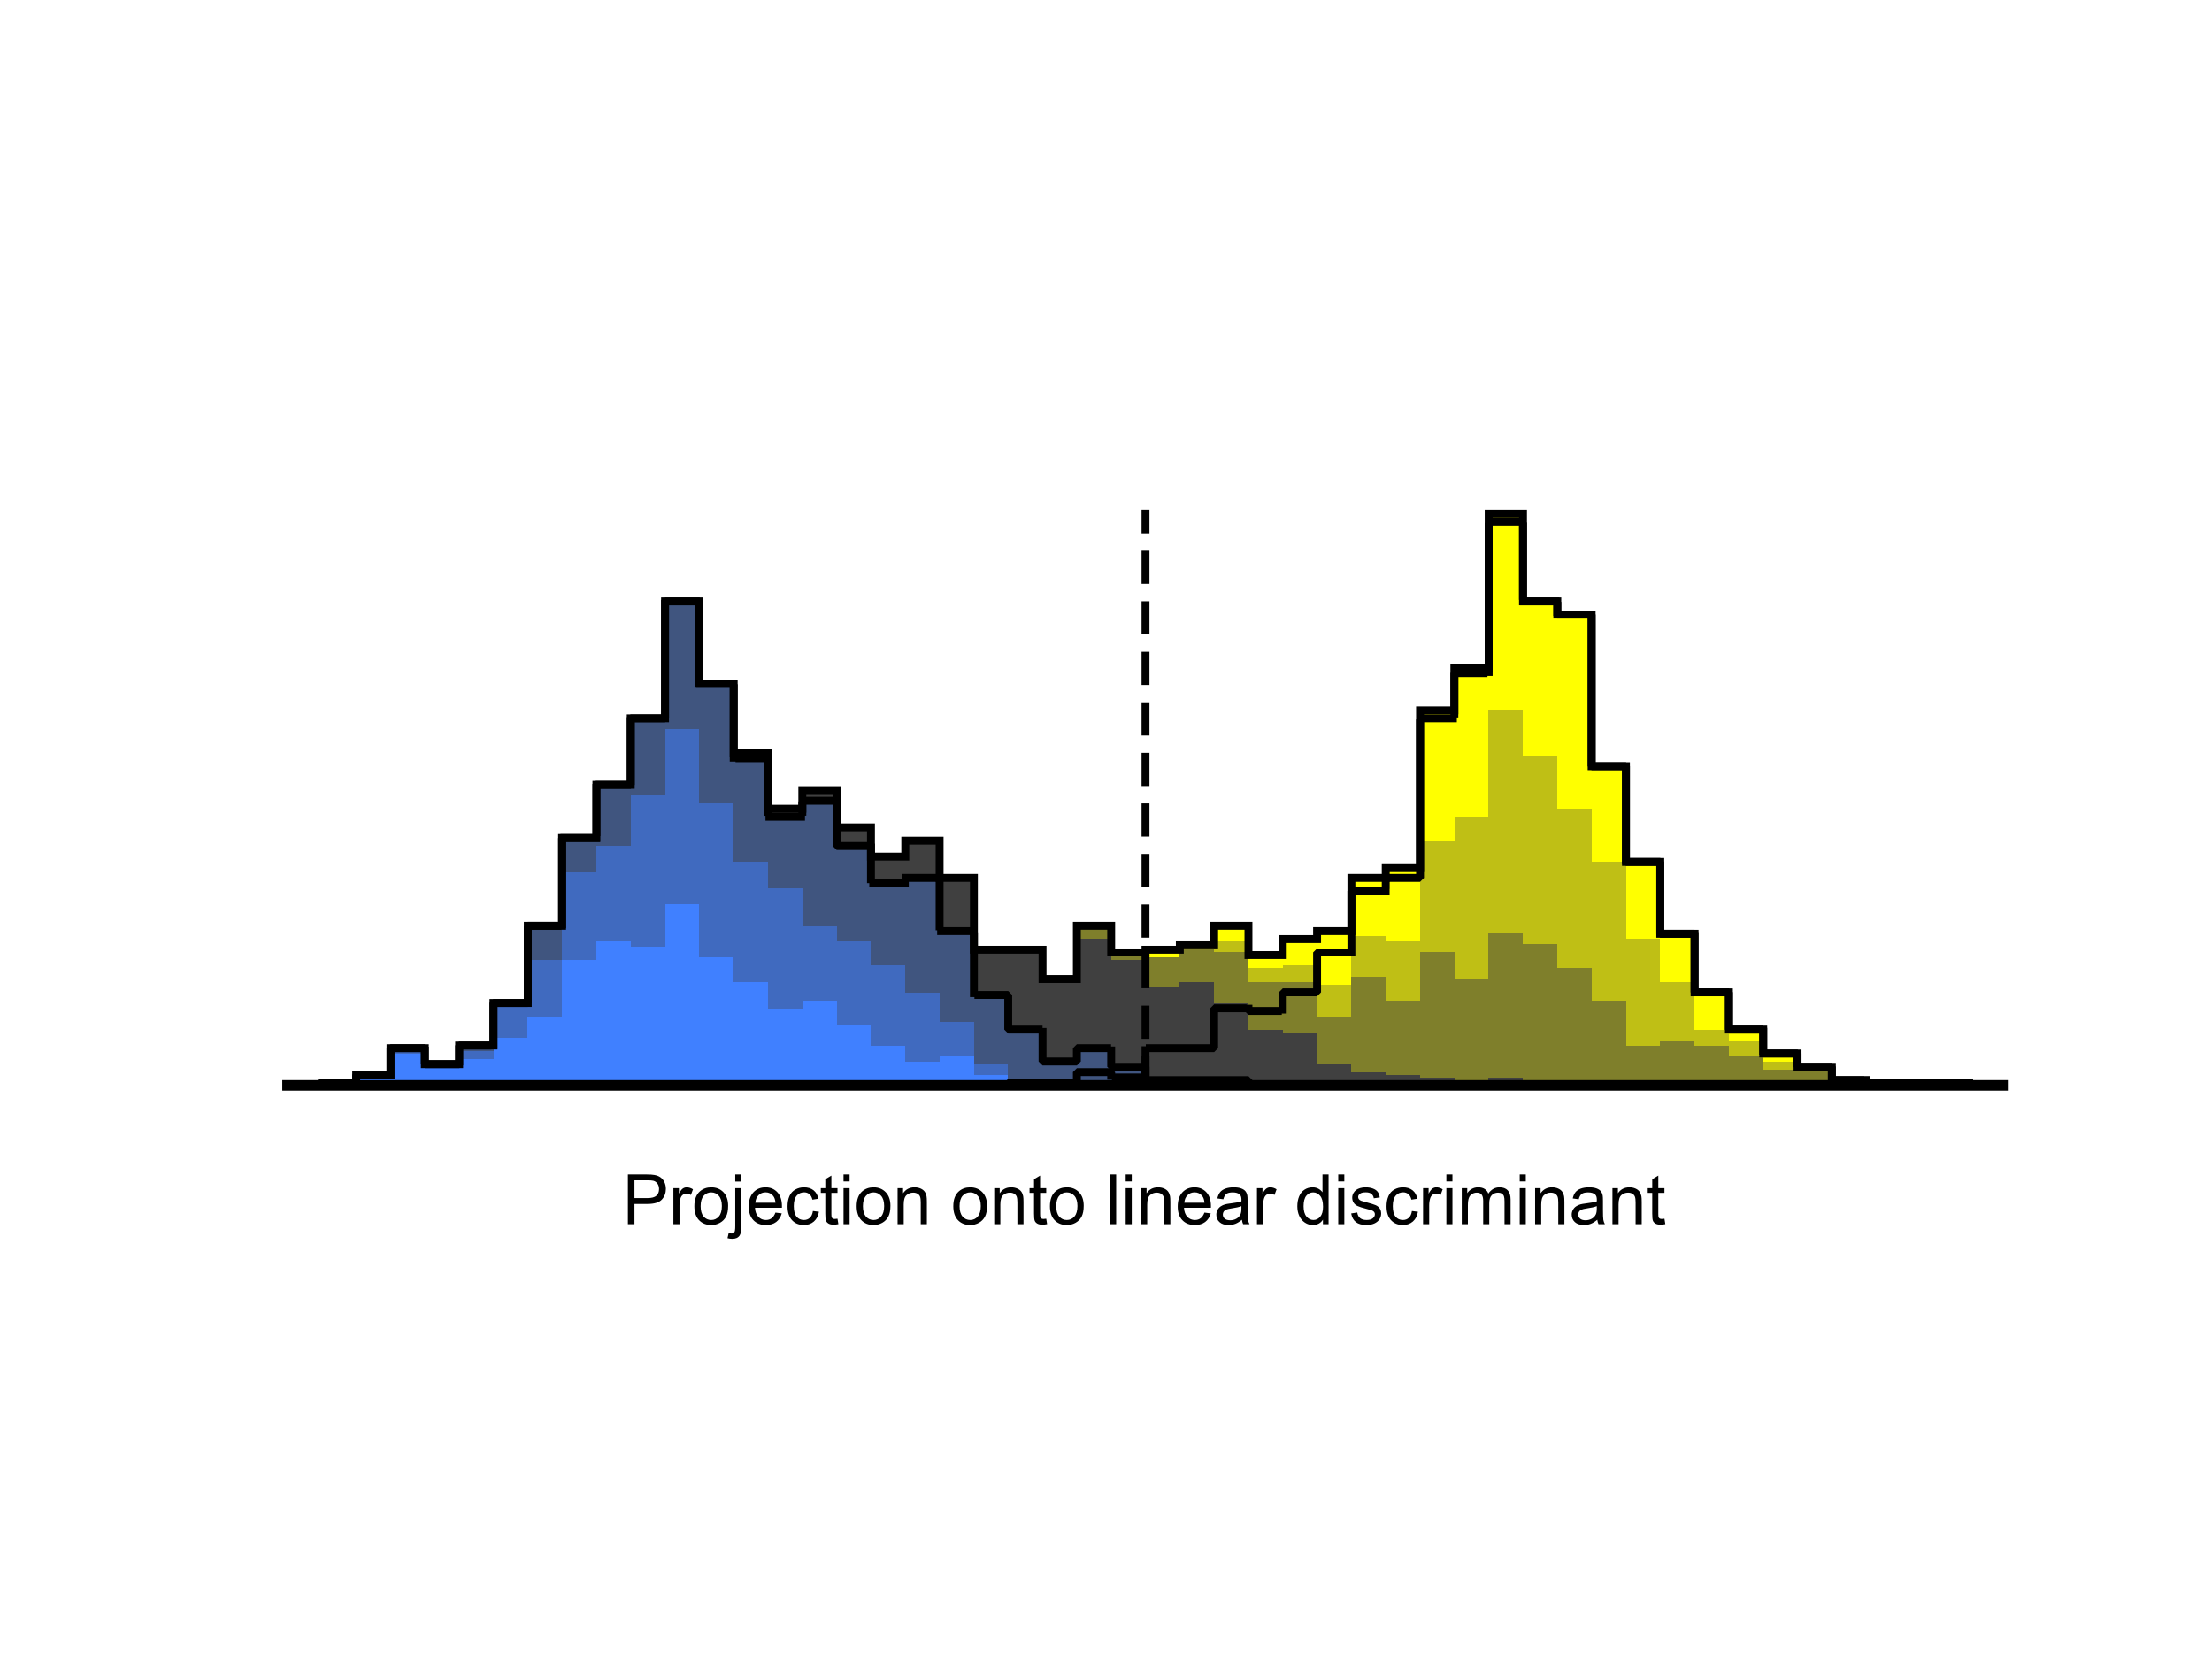 <?xml version="1.0"?>
<!DOCTYPE svg PUBLIC '-//W3C//DTD SVG 1.0//EN'
          'http://www.w3.org/TR/2001/REC-SVG-20010904/DTD/svg10.dtd'>
<svg xmlns:xlink="http://www.w3.org/1999/xlink" style="fill-opacity:1; color-rendering:auto; color-interpolation:auto; text-rendering:auto; stroke:black; stroke-linecap:square; stroke-miterlimit:10; shape-rendering:auto; stroke-opacity:1; fill:black; stroke-dasharray:none; font-weight:normal; stroke-width:1; font-family:'Dialog'; font-style:normal; stroke-linejoin:miter; font-size:12px; stroke-dashoffset:0; image-rendering:auto;" width="700" height="525" xmlns="http://www.w3.org/2000/svg"
><rect width="100%" height="100%" fill="#333333" stroke="none"/><!--Generated by the Batik Graphics2D SVG Generator--><defs id="genericDefs"
  /><g
  ><defs id="defs1"
    ><clipPath clipPathUnits="userSpaceOnUse" id="clipPath1"
      ><path d="M0 0 L700 0 L700 525 L0 525 L0 0 Z"
      /></clipPath
    ></defs
    ><g style="fill:white; stroke:white;"
    ><rect x="0" y="0" width="700" style="clip-path:url(#clipPath1); stroke:none;" height="525"
    /></g
    ><g style="fill:white; text-rendering:optimizeSpeed; color-rendering:optimizeSpeed; image-rendering:optimizeSpeed; shape-rendering:crispEdges; stroke:white; color-interpolation:sRGB;"
    ><rect x="0" width="700" height="525" y="0" style="stroke:none;"
      /><path d="M112.72 343.5 L112.72 342.658 L101.86 342.658 L101.86 343.5 ZM123.58 343.5 L123.58 340.133 L112.72 340.133 L112.72 343.5 ZM134.44 343.5 L134.44 331.714 L123.58 331.714 L123.58 343.5 ZM145.3 343.5 L145.3 336.765 L134.44 336.765 L134.44 343.5 ZM156.16 343.5 L156.16 330.872 L145.3 330.872 L145.3 343.5 ZM167.02 343.5 L167.02 317.402 L156.16 317.402 L156.16 343.5 ZM177.88 343.5 L177.88 292.988 L167.02 292.988 L167.02 343.5 ZM188.74 343.5 L188.74 265.207 L177.88 265.207 L177.88 343.5 ZM199.6 343.5 L199.6 248.37 L188.74 248.37 L188.74 343.5 ZM210.46 343.5 L210.46 227.323 L199.6 227.323 L199.6 343.5 ZM221.32 343.5 L221.32 190.281 L210.46 190.281 L210.46 343.5 ZM232.18 343.5 L232.18 216.379 L221.32 216.379 L221.32 343.5 ZM243.04 343.5 L243.04 238.267 L232.18 238.267 L232.18 343.5 ZM253.9 343.5 L253.9 255.946 L243.04 255.946 L243.04 343.5 ZM264.76 343.5 L264.76 250.054 L253.9 250.054 L253.9 343.5 ZM275.62 343.5 L275.62 261.839 L264.76 261.839 L264.76 343.5 ZM286.48 343.5 L286.48 271.1 L275.62 271.1 L275.62 343.5 ZM297.34 343.5 L297.34 266.049 L286.48 266.049 L286.48 343.5 ZM308.2 343.5 L308.2 277.835 L297.34 277.835 L297.34 343.5 ZM319.06 300.565 L308.2 300.565 L308.2 343.5 L319.06 343.5 L329.92 343.5 L329.92 300.565 ZM340.78 343.5 L340.78 309.826 L329.92 309.826 L329.92 343.5 ZM351.64 343.5 L351.64 292.988 L340.78 292.988 L340.78 343.5 ZM362.5 343.5 L362.5 301.407 L351.64 301.407 L351.64 343.5 ZM373.36 343.5 L373.36 300.565 L362.5 300.565 L362.5 343.5 ZM384.22 343.5 L384.22 298.881 L373.36 298.881 L373.36 343.5 ZM395.08 343.5 L395.08 292.988 L384.22 292.988 L384.22 343.5 ZM405.94 343.5 L405.94 302.249 L395.08 302.249 L395.08 343.5 ZM416.8 343.5 L416.8 297.198 L405.94 297.198 L405.94 343.5 ZM427.66 343.5 L427.66 294.672 L416.8 294.672 L416.8 343.5 ZM438.52 343.5 L438.52 277.835 L427.66 277.835 L427.66 343.5 ZM449.38 343.5 L449.38 274.467 L438.52 274.467 L438.52 343.5 ZM460.24 343.5 L460.24 224.798 L449.38 224.798 L449.38 343.5 ZM471.1 343.5 L471.1 211.328 L460.24 211.328 L460.24 343.5 ZM481.96 343.5 L481.96 162.5 L471.1 162.5 L471.1 343.5 ZM492.82 343.5 L492.82 190.281 L481.96 190.281 L481.96 343.5 ZM503.68 343.5 L503.68 194.491 L492.82 194.491 L492.82 343.5 ZM514.54 343.5 L514.54 242.477 L503.68 242.477 L503.68 343.5 ZM525.4 343.5 L525.4 272.784 L514.54 272.784 L514.54 343.5 ZM536.26 343.5 L536.26 295.514 L525.4 295.514 L525.4 343.5 ZM547.12 343.5 L547.12 314.035 L536.26 314.035 L536.26 343.5 ZM557.98 343.5 L557.98 325.821 L547.12 325.821 L547.12 343.5 ZM568.84 343.5 L568.84 333.398 L557.98 333.398 L557.98 343.5 ZM579.7 343.5 L579.7 337.607 L568.84 337.607 L568.84 343.5 ZM590.56 343.5 L590.56 341.816 L579.7 341.816 L579.7 343.5 ZM601.42 342.658 L590.56 342.658 L590.56 343.5 L601.42 343.5 L612.28 343.5 L623.14 343.5 L623.14 342.658 L612.28 342.658 Z" style="fill:yellow; stroke:none;"
      /><path d="M112.72 343.5 L112.72 342.658 L101.86 342.658 L101.86 343.5 ZM123.58 343.5 L123.58 340.133 L112.72 340.133 L112.72 343.5 ZM134.44 343.5 L134.44 331.714 L123.58 331.714 L123.58 343.5 ZM145.3 343.5 L145.3 336.765 L134.44 336.765 L134.44 343.5 ZM156.16 343.5 L156.16 330.872 L145.3 330.872 L145.3 343.5 ZM167.02 343.5 L167.02 317.402 L156.16 317.402 L156.16 343.5 ZM177.88 343.5 L177.88 292.988 L167.02 292.988 L167.02 343.5 ZM188.74 343.5 L188.74 265.207 L177.88 265.207 L177.88 343.5 ZM199.6 343.5 L199.6 248.37 L188.74 248.37 L188.74 343.5 ZM210.46 343.5 L210.46 227.323 L199.6 227.323 L199.6 343.5 ZM221.32 343.5 L221.32 190.281 L210.46 190.281 L210.46 343.5 ZM232.18 343.5 L232.18 216.379 L221.32 216.379 L221.32 343.5 ZM243.04 343.5 L243.04 238.267 L232.18 238.267 L232.18 343.5 ZM253.9 343.5 L253.9 255.946 L243.04 255.946 L243.04 343.5 ZM264.76 343.5 L264.76 250.054 L253.9 250.054 L253.9 343.5 ZM275.62 343.5 L275.62 261.839 L264.76 261.839 L264.76 343.5 ZM286.48 343.5 L286.48 271.1 L275.62 271.1 L275.62 343.5 ZM297.34 343.5 L297.34 266.049 L286.48 266.049 L286.48 343.5 ZM308.2 343.5 L308.2 277.835 L297.34 277.835 L297.34 343.5 ZM319.06 300.565 L308.2 300.565 L308.2 343.5 L319.06 343.5 L329.92 343.5 L329.92 300.565 ZM340.78 343.5 L340.78 310.667 L329.92 310.667 L329.92 343.5 ZM351.64 343.5 L351.64 292.988 L340.78 292.988 L340.78 343.5 ZM362.5 343.5 L362.5 301.407 L351.64 301.407 L351.64 343.5 ZM373.36 343.5 L373.36 303.091 L362.5 303.091 L362.5 343.5 ZM384.22 343.5 L384.22 300.565 L373.36 300.565 L373.36 343.5 ZM395.08 343.5 L395.08 298.039 L384.22 298.039 L384.22 343.5 ZM405.94 343.5 L405.94 306.458 L395.08 306.458 L395.08 343.5 ZM416.8 343.5 L416.8 305.616 L405.94 305.616 L405.94 343.5 ZM427.66 343.5 L427.66 311.509 L416.8 311.509 L416.8 343.5 ZM438.52 343.5 L438.52 296.356 L427.66 296.356 L427.66 343.5 ZM449.38 343.5 L449.38 298.039 L438.52 298.039 L438.52 343.5 ZM460.24 343.5 L460.24 266.049 L449.38 266.049 L449.38 343.5 ZM471.1 343.5 L471.1 258.472 L460.24 258.472 L460.24 343.5 ZM481.96 343.5 L481.96 224.798 L471.1 224.798 L471.1 343.5 ZM492.82 343.5 L492.82 239.109 L481.96 239.109 L481.96 343.5 ZM503.68 343.5 L503.68 255.946 L492.82 255.946 L492.82 343.5 ZM514.54 343.5 L514.54 272.784 L503.68 272.784 L503.68 343.5 ZM525.4 343.5 L525.4 297.198 L514.54 297.198 L514.54 343.5 ZM536.26 343.5 L536.26 310.667 L525.4 310.667 L525.4 343.5 ZM547.12 343.5 L547.12 325.821 L536.26 325.821 L536.26 343.5 ZM557.98 343.5 L557.98 329.188 L547.12 329.188 L547.12 343.5 ZM568.84 343.5 L568.84 335.923 L557.98 335.923 L557.98 343.5 ZM579.7 343.5 L579.7 337.607 L568.84 337.607 L568.84 343.5 ZM590.56 343.5 L590.56 341.816 L579.7 341.816 L579.7 343.5 ZM612.28 342.658 L601.42 342.658 L601.42 343.5 L612.28 343.5 L623.14 343.5 L623.14 342.658 Z" style="fill:rgb(191,191,21); stroke:none;"
      /><path d="M112.72 343.5 L112.72 342.658 L101.86 342.658 L101.86 343.5 ZM123.58 343.5 L123.58 340.133 L112.72 340.133 L112.72 343.5 ZM134.44 343.5 L134.44 331.714 L123.58 331.714 L123.58 343.5 ZM145.3 343.5 L145.3 336.765 L134.44 336.765 L134.44 343.5 ZM156.16 343.5 L156.16 330.872 L145.3 330.872 L145.3 343.5 ZM167.02 343.5 L167.02 317.402 L156.16 317.402 L156.16 343.5 ZM177.88 343.5 L177.88 292.988 L167.02 292.988 L167.02 343.5 ZM188.74 343.5 L188.74 265.207 L177.88 265.207 L177.88 343.5 ZM199.6 343.5 L199.6 248.37 L188.74 248.37 L188.74 343.5 ZM210.46 343.5 L210.46 227.323 L199.6 227.323 L199.6 343.5 ZM221.32 343.5 L221.32 190.281 L210.46 190.281 L210.46 343.5 ZM232.18 343.5 L232.18 216.379 L221.32 216.379 L221.32 343.5 ZM243.04 343.5 L243.04 238.267 L232.18 238.267 L232.18 343.5 ZM253.9 343.5 L253.9 255.946 L243.04 255.946 L243.04 343.5 ZM264.76 343.5 L264.76 250.054 L253.9 250.054 L253.9 343.5 ZM275.62 343.5 L275.62 261.839 L264.76 261.839 L264.76 343.5 ZM286.48 343.5 L286.48 271.1 L275.62 271.1 L275.62 343.5 ZM297.34 343.5 L297.34 266.049 L286.48 266.049 L286.48 343.5 ZM308.2 343.5 L308.2 277.835 L297.34 277.835 L297.34 343.5 ZM319.06 300.565 L308.2 300.565 L308.2 343.5 L319.06 343.5 L329.92 343.5 L329.92 300.565 ZM340.78 343.5 L340.78 310.667 L329.92 310.667 L329.92 343.5 ZM351.64 343.5 L351.64 292.988 L340.78 292.988 L340.78 343.5 ZM362.5 343.5 L362.5 301.407 L351.64 301.407 L351.64 343.5 ZM373.36 343.5 L373.36 303.091 L362.5 303.091 L362.5 343.5 ZM384.22 343.5 L384.22 300.565 L373.36 300.565 L373.36 343.5 ZM395.08 343.5 L395.08 301.407 L384.22 301.407 L384.22 343.5 ZM405.94 310.667 L395.08 310.667 L395.08 343.5 L405.94 343.5 L416.8 343.5 L416.8 310.667 ZM427.66 343.5 L427.66 321.612 L416.8 321.612 L416.8 343.5 ZM438.52 343.5 L438.52 308.984 L427.66 308.984 L427.66 343.5 ZM449.38 343.5 L449.38 316.56 L438.52 316.56 L438.52 343.5 ZM460.24 343.5 L460.24 301.407 L449.38 301.407 L449.38 343.5 ZM471.1 343.5 L471.1 309.826 L460.24 309.826 L460.24 343.5 ZM481.96 343.5 L481.96 295.514 L471.1 295.514 L471.1 343.5 ZM492.82 343.5 L492.82 298.881 L481.96 298.881 L481.96 343.5 ZM503.68 343.5 L503.68 306.458 L492.82 306.458 L492.82 343.5 ZM514.54 343.5 L514.54 316.56 L503.68 316.56 L503.68 343.5 ZM525.4 343.5 L525.4 330.872 L514.54 330.872 L514.54 343.5 ZM536.26 343.5 L536.26 329.188 L525.4 329.188 L525.4 343.5 ZM547.12 343.5 L547.12 330.872 L536.26 330.872 L536.26 343.5 ZM557.98 343.5 L557.98 334.24 L547.12 334.24 L547.12 343.5 ZM568.84 338.449 L557.98 338.449 L557.98 343.5 L568.84 343.5 L579.7 343.5 L579.7 338.449 ZM590.56 343.5 L590.56 341.816 L579.7 341.816 L579.7 343.5 ZM612.28 342.658 L601.42 342.658 L601.42 343.5 L612.28 343.5 L623.14 343.5 L623.14 342.658 Z" style="fill:rgb(127,127,43); stroke:none;"
      /><path d="M112.72 343.5 L112.72 342.658 L101.86 342.658 L101.86 343.5 ZM123.58 343.5 L123.58 340.133 L112.72 340.133 L112.72 343.5 ZM134.44 343.5 L134.44 331.714 L123.58 331.714 L123.58 343.5 ZM145.3 343.5 L145.3 336.765 L134.44 336.765 L134.44 343.5 ZM156.16 343.5 L156.16 330.872 L145.3 330.872 L145.3 343.5 ZM167.02 343.5 L167.02 317.402 L156.16 317.402 L156.16 343.5 ZM177.88 343.5 L177.88 292.988 L167.02 292.988 L167.02 343.5 ZM188.74 343.5 L188.74 265.207 L177.88 265.207 L177.88 343.5 ZM199.6 343.5 L199.6 248.37 L188.74 248.37 L188.74 343.5 ZM210.46 343.5 L210.46 227.323 L199.6 227.323 L199.6 343.5 ZM221.32 343.5 L221.32 190.281 L210.46 190.281 L210.46 343.5 ZM232.18 343.5 L232.18 216.379 L221.32 216.379 L221.32 343.5 ZM243.04 343.5 L243.04 238.267 L232.18 238.267 L232.18 343.5 ZM253.9 343.5 L253.9 255.946 L243.04 255.946 L243.04 343.5 ZM264.76 343.5 L264.76 250.054 L253.9 250.054 L253.9 343.5 ZM275.62 343.5 L275.62 261.839 L264.76 261.839 L264.76 343.5 ZM286.48 343.5 L286.48 271.1 L275.62 271.1 L275.62 343.5 ZM297.34 343.5 L297.34 266.049 L286.48 266.049 L286.48 343.5 ZM308.2 343.5 L308.2 277.835 L297.34 277.835 L297.34 343.5 ZM319.06 343.5 L319.06 300.565 L308.2 300.565 L308.2 343.5 ZM329.92 343.5 L329.92 301.407 L319.06 301.407 L319.06 343.5 ZM340.78 343.5 L340.78 310.667 L329.92 310.667 L329.92 343.5 ZM351.64 343.5 L351.64 297.198 L340.78 297.198 L340.78 343.5 ZM362.5 343.5 L362.5 303.933 L351.64 303.933 L351.64 343.5 ZM373.36 343.5 L373.36 312.351 L362.5 312.351 L362.5 343.5 ZM384.22 343.5 L384.22 310.667 L373.36 310.667 L373.36 343.5 ZM395.08 343.5 L395.08 317.402 L384.22 317.402 L384.22 343.5 ZM405.94 343.5 L405.94 325.821 L395.08 325.821 L395.08 343.5 ZM416.8 343.5 L416.8 326.663 L405.94 326.663 L405.94 343.5 ZM427.66 343.5 L427.66 336.765 L416.8 336.765 L416.8 343.5 ZM438.52 343.5 L438.52 339.291 L427.66 339.291 L427.66 343.5 ZM449.38 343.5 L449.38 340.133 L438.52 340.133 L438.52 343.5 ZM460.24 343.5 L460.24 340.974 L449.38 340.974 L449.38 343.5 ZM471.1 343.5 L471.1 341.816 L460.24 341.816 L460.24 343.5 ZM481.96 343.5 L481.96 340.974 L471.1 340.974 L471.1 343.5 Z" style="fill:rgb(64,64,64); stroke:none;"
      /><path d="M112.72 343.5 L112.72 342.658 L101.86 342.658 L101.86 343.5 ZM123.58 343.5 L123.58 340.133 L112.72 340.133 L112.72 343.5 ZM134.44 343.5 L134.44 331.714 L123.58 331.714 L123.58 343.5 ZM145.3 343.5 L145.3 336.765 L134.44 336.765 L134.44 343.5 ZM156.16 343.5 L156.16 330.872 L145.3 330.872 L145.3 343.5 ZM167.02 343.5 L167.02 317.402 L156.16 317.402 L156.16 343.5 ZM177.88 343.5 L177.88 292.988 L167.02 292.988 L167.02 343.5 ZM188.74 343.5 L188.74 265.207 L177.88 265.207 L177.88 343.5 ZM199.6 343.5 L199.6 248.37 L188.74 248.37 L188.74 343.5 ZM210.46 343.5 L210.46 227.323 L199.6 227.323 L199.6 343.5 ZM221.32 343.5 L221.32 190.281 L210.46 190.281 L210.46 343.5 ZM232.18 343.5 L232.18 216.379 L221.32 216.379 L221.32 343.5 ZM243.04 343.5 L243.04 239.951 L232.18 239.951 L232.18 343.5 ZM253.9 343.5 L253.9 258.472 L243.04 258.472 L243.04 343.5 ZM264.76 343.5 L264.76 253.421 L253.9 253.421 L253.9 343.5 ZM275.62 343.5 L275.62 267.733 L264.76 267.733 L264.76 343.5 ZM286.48 343.5 L286.48 279.519 L275.62 279.519 L275.62 343.5 ZM297.34 343.5 L297.34 277.835 L286.48 277.835 L286.48 343.5 ZM308.2 343.5 L308.2 294.672 L297.34 294.672 L297.34 343.5 ZM319.06 343.5 L319.06 314.877 L308.2 314.877 L308.2 343.5 ZM329.92 343.5 L329.92 325.821 L319.06 325.821 L319.06 343.5 ZM340.78 343.5 L340.78 335.923 L329.92 335.923 L329.92 343.5 ZM351.64 343.5 L351.64 331.714 L340.78 331.714 L340.78 343.5 ZM362.5 343.5 L362.5 337.607 L351.64 337.607 L351.64 343.5 ZM373.36 341.816 L362.5 341.816 L362.5 343.5 L373.36 343.5 L384.22 343.5 L395.08 343.5 L395.08 341.816 L384.22 341.816 Z" style="fill:rgb(64,85,127); stroke:none;"
      /><path d="M112.72 343.5 L112.72 342.658 L101.86 342.658 L101.86 343.5 ZM123.58 343.5 L123.58 340.133 L112.72 340.133 L112.72 343.5 ZM134.44 343.5 L134.44 331.714 L123.58 331.714 L123.58 343.5 ZM145.3 343.5 L145.3 336.765 L134.44 336.765 L134.44 343.5 ZM156.16 343.5 L156.16 332.556 L145.3 332.556 L145.3 343.5 ZM167.02 343.5 L167.02 318.244 L156.16 318.244 L156.16 343.5 ZM177.88 343.5 L177.88 303.933 L167.02 303.933 L167.02 343.5 ZM188.74 343.5 L188.74 276.151 L177.88 276.151 L177.88 343.5 ZM199.6 343.5 L199.6 267.733 L188.74 267.733 L188.74 343.5 ZM210.46 343.5 L210.46 251.737 L199.6 251.737 L199.6 343.5 ZM221.32 343.5 L221.32 230.691 L210.46 230.691 L210.46 343.5 ZM232.18 343.5 L232.18 254.263 L221.32 254.263 L221.32 343.5 ZM243.04 343.5 L243.04 272.784 L232.18 272.784 L232.18 343.5 ZM253.9 343.5 L253.9 281.202 L243.04 281.202 L243.04 343.5 ZM264.76 343.5 L264.76 292.988 L253.9 292.988 L253.9 343.5 ZM275.62 343.5 L275.62 298.039 L264.76 298.039 L264.76 343.5 ZM286.48 343.5 L286.48 305.616 L275.62 305.616 L275.62 343.5 ZM297.34 343.5 L297.34 314.035 L286.48 314.035 L286.48 343.5 ZM308.2 343.5 L308.2 323.295 L297.34 323.295 L297.34 343.5 ZM319.06 343.5 L319.06 336.765 L308.2 336.765 L308.2 343.5 ZM329.92 342.658 L319.06 342.658 L319.06 343.5 L329.92 343.5 L340.78 343.5 L340.78 342.658 Z" style="fill:rgb(64,106,191); stroke:none;"
      /><path d="M112.72 343.5 L112.72 342.658 L101.86 342.658 L101.86 343.5 ZM123.58 343.5 L123.58 340.133 L112.72 340.133 L112.72 343.5 ZM134.44 343.5 L134.44 333.398 L123.58 333.398 L123.58 343.5 ZM145.3 343.5 L145.3 337.607 L134.44 337.607 L134.44 343.5 ZM156.16 343.5 L156.16 335.081 L145.3 335.081 L145.3 343.5 ZM167.02 343.5 L167.02 328.346 L156.16 328.346 L156.16 343.5 ZM177.88 343.5 L177.88 321.612 L167.02 321.612 L167.02 343.5 ZM188.74 343.5 L188.74 303.933 L177.88 303.933 L177.88 343.5 ZM199.6 343.5 L199.6 298.039 L188.74 298.039 L188.74 343.5 ZM210.46 343.5 L210.46 299.723 L199.6 299.723 L199.6 343.5 ZM221.32 343.5 L221.32 286.253 L210.46 286.253 L210.46 343.5 ZM232.18 343.5 L232.18 303.091 L221.32 303.091 L221.32 343.5 ZM243.04 343.5 L243.04 310.667 L232.18 310.667 L232.18 343.5 ZM253.9 343.5 L253.9 319.086 L243.04 319.086 L243.04 343.5 ZM264.76 343.5 L264.76 316.56 L253.9 316.56 L253.9 343.5 ZM275.62 343.5 L275.62 324.137 L264.76 324.137 L264.76 343.5 ZM286.48 343.5 L286.48 330.872 L275.62 330.872 L275.62 343.5 ZM297.34 343.5 L297.34 335.923 L286.48 335.923 L286.48 343.5 ZM308.2 343.5 L308.2 334.24 L297.34 334.24 L297.34 343.5 ZM319.06 343.5 L319.06 340.133 L308.2 340.133 L308.2 343.5 ZM329.92 343.5 L329.92 342.658 L319.06 342.658 L319.06 343.5 Z" style="fill:rgb(64,128,255); stroke:none;"
    /></g
    ><g style="text-rendering:geometricPrecision; stroke-width:2.5; color-interpolation:linearRGB; color-rendering:optimizeQuality; stroke-linecap:butt; image-rendering:optimizeQuality;"
    ><path d="M91 343.5 L101.86 343.5 L101.86 342.658 L112.72 342.658 L112.72 340.133 L123.58 340.133 L123.58 331.714 L134.44 331.714 L134.44 336.765 L145.3 336.765 L145.3 330.872 L156.16 330.872 L156.16 317.402 L167.02 317.402 L167.02 292.988 L177.88 292.988 L177.88 265.207 L188.74 265.207 L188.74 248.37 L199.6 248.37 L199.6 227.323 L210.46 227.323 L210.46 190.281 L221.32 190.281 L221.32 216.379 L232.18 216.379 L232.18 238.267 L243.04 238.267 L243.04 255.946 L253.9 255.946 L253.9 250.054 L264.76 250.054 L264.76 261.839 L275.62 261.839 L275.62 271.1 L286.48 271.1 L286.48 266.049 L297.34 266.049 L297.34 277.835 L308.2 277.835 L308.2 300.565 L319.06 300.565 L319.06 300.565 L329.92 300.565 L329.92 309.826 L340.78 309.826 L340.78 292.988 L351.64 292.988 L351.64 301.407 L362.5 301.407 L362.5 300.565 L373.36 300.565 L373.36 298.881 L384.22 298.881 L384.22 292.988 L395.08 292.988 L395.08 302.249 L405.94 302.249 L405.94 297.198 L416.8 297.198 L416.8 294.672 L427.66 294.672 L427.66 277.835 L438.52 277.835 L438.52 274.467 L449.38 274.467 L449.38 224.798 L460.24 224.798 L460.24 211.328 L471.1 211.328 L471.1 162.5 L481.96 162.5 L481.96 190.281 L492.82 190.281 L492.82 194.491 L503.68 194.491 L503.68 242.477 L514.54 242.477 L514.54 272.784 L525.4 272.784 L525.4 295.514 L536.26 295.514 L536.26 314.035 L547.12 314.035 L547.12 325.821 L557.98 325.821 L557.98 333.398 L568.84 333.398 L568.84 337.607 L579.7 337.607 L579.7 341.816 L590.56 341.816 L590.56 342.658 L601.42 342.658 L601.42 342.658 L612.28 342.658 L612.28 342.658 L623.14 342.658 L623.14 343.5 L634 343.5 L634 343.5" style="fill:none; fill-rule:evenodd;"
      /><path style="fill:none; stroke-miterlimit:1; stroke-dasharray:2,2; fill-rule:evenodd; stroke-linejoin:bevel;" d="M91 343.5 L101.86 343.5 L101.86 342.658 L112.72 342.658 L112.72 340.133 L123.58 340.133 L123.58 331.714 L134.44 331.714 L134.44 336.765 L145.3 336.765 L145.3 330.872 L156.16 330.872 L156.16 317.402 L167.02 317.402 L167.02 292.988 L177.88 292.988 L177.88 265.207 L188.74 265.207 L188.74 248.37 L199.6 248.37 L199.6 227.323 L210.46 227.323 L210.46 190.281 L221.32 190.281 L221.32 216.379 L232.18 216.379 L232.18 239.951 L243.04 239.951 L243.04 258.472 L253.9 258.472 L253.9 253.421 L264.76 253.421 L264.76 267.733 L275.62 267.733 L275.62 279.519 L286.48 279.519 L286.48 277.835 L297.34 277.835 L297.34 294.672 L308.2 294.672 L308.2 314.877 L319.06 314.877 L319.06 325.821 L329.92 325.821 L329.92 335.923 L340.78 335.923 L340.78 331.714 L351.64 331.714 L351.64 337.607 L362.5 337.607 L362.5 341.816 L373.36 341.816 L373.36 341.816 L384.22 341.816 L384.22 341.816 L395.08 341.816 L395.08 343.5 L405.94 343.5 L405.94 343.5 L416.8 343.5 L416.8 343.5 L427.66 343.5 L427.66 343.5 L438.52 343.5 L438.52 343.5 L449.38 343.5 L449.38 343.5 L460.24 343.5 L460.24 343.5 L471.1 343.5 L471.1 343.5 L481.96 343.5 L481.96 343.5 L492.82 343.5 L492.82 343.5 L503.68 343.5 L503.68 343.5 L514.54 343.5 L514.54 343.5 L525.4 343.5 L525.4 343.5 L536.26 343.5 L536.26 343.5 L547.12 343.5 L547.12 343.5 L557.98 343.5 L557.98 343.5 L568.84 343.5 L568.84 343.5 L579.7 343.5 L579.7 343.5 L590.56 343.5 L590.56 343.5 L601.42 343.5 L601.42 343.5 L612.28 343.5 L612.28 343.5 L623.14 343.5 L623.14 343.5 L634 343.5 L634 343.5"
      /><path style="fill:none; stroke-miterlimit:1; stroke-dasharray:2,2; fill-rule:evenodd; stroke-linejoin:bevel;" d="M91 343.5 L101.86 343.5 L101.86 343.5 L112.72 343.5 L112.72 343.5 L123.58 343.5 L123.58 343.5 L134.44 343.5 L134.44 343.5 L145.3 343.5 L145.3 343.5 L156.16 343.5 L156.16 343.5 L167.02 343.5 L167.02 343.5 L177.88 343.5 L177.88 343.5 L188.74 343.5 L188.74 343.5 L199.6 343.5 L199.6 343.5 L210.46 343.5 L210.46 343.5 L221.32 343.5 L221.32 343.5 L232.18 343.5 L232.18 343.5 L243.04 343.5 L243.04 343.5 L253.9 343.5 L253.9 343.5 L264.76 343.5 L264.76 343.5 L275.62 343.5 L275.62 343.5 L286.48 343.5 L286.48 343.5 L297.34 343.5 L297.34 343.5 L308.2 343.5 L308.2 343.5 L319.06 343.5 L319.06 342.658 L329.92 342.658 L329.92 342.658 L340.78 342.658 L340.78 339.291 L351.64 339.291 L351.64 340.974 L362.5 340.974 L362.5 331.714 L373.36 331.714 L373.36 331.714 L384.22 331.714 L384.22 319.086 L395.08 319.086 L395.08 319.928 L405.94 319.928 L405.94 314.035 L416.8 314.035 L416.8 301.407 L427.66 301.407 L427.66 282.044 L438.52 282.044 L438.52 277.835 L449.38 277.835 L449.38 227.323 L460.24 227.323 L460.24 213.012 L471.1 213.012 L471.1 165.026 L481.96 165.026 L481.96 190.281 L492.82 190.281 L492.82 194.491 L503.68 194.491 L503.68 242.477 L514.54 242.477 L514.54 272.784 L525.4 272.784 L525.4 295.514 L536.26 295.514 L536.26 314.035 L547.12 314.035 L547.12 325.821 L557.98 325.821 L557.98 333.398 L568.84 333.398 L568.84 337.607 L579.7 337.607 L579.7 341.816 L590.56 341.816 L590.56 342.658 L601.42 342.658 L601.42 342.658 L612.28 342.658 L612.28 342.658 L623.14 342.658 L623.14 343.5 L634 343.5 L634 343.5"
      /><line x1="362.5" x2="362.5" y1="343.5" style="fill:none; stroke-linejoin:bevel; stroke-dasharray:8,8; stroke-miterlimit:1;" y2="162.5"
      /><line x1="91" x2="634" y1="343.5" style="stroke-linecap:square; fill:none; stroke-linejoin:round; stroke-width:3.333;" y2="343.5"
    /></g
    ><g transform="translate(362.5,364.408)" style="font-size:22px; text-rendering:geometricPrecision; color-rendering:optimizeQuality; image-rendering:optimizeQuality; font-family:'SansSerif'; color-interpolation:linearRGB;"
    ><path style="stroke:none;" d="M-163.797 23 L-163.797 7.25 L-157.859 7.25 Q-156.297 7.25 -155.469 7.406 Q-154.312 7.594 -153.523 8.141 Q-152.734 8.688 -152.258 9.664 Q-151.781 10.641 -151.781 11.812 Q-151.781 13.812 -153.062 15.203 Q-154.344 16.594 -157.672 16.594 L-161.719 16.594 L-161.719 23 L-163.797 23 ZM-161.719 14.734 L-157.641 14.734 Q-155.625 14.734 -154.781 13.984 Q-153.938 13.234 -153.938 11.875 Q-153.938 10.875 -154.43 10.172 Q-154.922 9.469 -155.75 9.25 Q-156.266 9.109 -157.688 9.109 L-161.719 9.109 L-161.719 14.734 ZM-149.404 23 L-149.404 11.594 L-147.654 11.594 L-147.654 13.328 Q-146.998 12.109 -146.428 11.719 Q-145.857 11.328 -145.185 11.328 Q-144.201 11.328 -143.201 11.953 L-143.857 13.75 Q-144.576 13.328 -145.279 13.328 Q-145.92 13.328 -146.42 13.711 Q-146.92 14.094 -147.139 14.766 Q-147.467 15.797 -147.467 17.031 L-147.467 23 L-149.404 23 ZM-142.766 17.297 Q-142.766 14.125 -141 12.594 Q-139.531 11.328 -137.422 11.328 Q-135.062 11.328 -133.57 12.875 Q-132.078 14.422 -132.078 17.141 Q-132.078 19.344 -132.742 20.602 Q-133.406 21.859 -134.664 22.562 Q-135.922 23.266 -137.422 23.266 Q-139.812 23.266 -141.289 21.727 Q-142.766 20.188 -142.766 17.297 ZM-140.781 17.297 Q-140.781 19.484 -139.828 20.578 Q-138.875 21.672 -137.422 21.672 Q-135.984 21.672 -135.023 20.57 Q-134.062 19.469 -134.062 17.234 Q-134.062 15.109 -135.023 14.023 Q-135.984 12.938 -137.422 12.938 Q-138.875 12.938 -139.828 14.023 Q-140.781 15.109 -140.781 17.297 ZM-129.827 9.5 L-129.827 7.25 L-127.89 7.25 L-127.89 9.5 L-129.827 9.5 ZM-132.28 27.422 L-131.905 25.781 Q-131.327 25.938 -130.999 25.938 Q-130.405 25.938 -130.116 25.547 Q-129.827 25.156 -129.827 23.578 L-129.827 11.594 L-127.89 11.594 L-127.89 23.625 Q-127.89 25.734 -128.436 26.562 Q-129.14 27.625 -130.765 27.625 Q-131.546 27.625 -132.28 27.422 ZM-117.111 19.328 L-115.111 19.578 Q-115.596 21.328 -116.869 22.297 Q-118.143 23.266 -120.143 23.266 Q-122.643 23.266 -124.103 21.719 Q-125.564 20.172 -125.564 17.391 Q-125.564 14.516 -124.088 12.922 Q-122.611 11.328 -120.236 11.328 Q-117.955 11.328 -116.502 12.891 Q-115.049 14.453 -115.049 17.281 Q-115.049 17.453 -115.064 17.797 L-123.58 17.797 Q-123.471 19.672 -122.51 20.672 Q-121.549 21.672 -120.127 21.672 Q-119.064 21.672 -118.314 21.109 Q-117.564 20.547 -117.111 19.328 ZM-123.471 16.203 L-117.096 16.203 Q-117.221 14.766 -117.83 14.047 Q-118.752 12.922 -120.221 12.922 Q-121.549 12.922 -122.455 13.812 Q-123.361 14.703 -123.471 16.203 ZM-105.251 18.828 L-103.345 19.062 Q-103.657 21.031 -104.939 22.148 Q-106.22 23.266 -108.095 23.266 Q-110.439 23.266 -111.86 21.734 Q-113.282 20.203 -113.282 17.344 Q-113.282 15.484 -112.673 14.102 Q-112.064 12.719 -110.806 12.023 Q-109.548 11.328 -108.079 11.328 Q-106.22 11.328 -105.04 12.273 Q-103.86 13.219 -103.532 14.938 L-105.407 15.234 Q-105.673 14.078 -106.36 13.5 Q-107.048 12.922 -108.001 12.922 Q-109.47 12.922 -110.384 13.969 Q-111.298 15.016 -111.298 17.281 Q-111.298 19.578 -110.415 20.625 Q-109.532 21.672 -108.11 21.672 Q-106.97 21.672 -106.212 20.969 Q-105.454 20.266 -105.251 18.828 ZM-97.47 21.266 L-97.189 22.984 Q-98.001 23.156 -98.657 23.156 Q-99.704 23.156 -100.282 22.82 Q-100.86 22.484 -101.095 21.945 Q-101.329 21.406 -101.329 19.656 L-101.329 13.094 L-102.751 13.094 L-102.751 11.594 L-101.329 11.594 L-101.329 8.766 L-99.407 7.609 L-99.407 11.594 L-97.47 11.594 L-97.47 13.094 L-99.407 13.094 L-99.407 19.766 Q-99.407 20.594 -99.306 20.828 Q-99.204 21.062 -98.978 21.203 Q-98.751 21.344 -98.314 21.344 Q-98.001 21.344 -97.47 21.266 ZM-95.561 9.469 L-95.561 7.25 L-93.639 7.25 L-93.639 9.469 L-95.561 9.469 ZM-95.561 23 L-95.561 11.594 L-93.639 11.594 L-93.639 23 L-95.561 23 ZM-91.407 17.297 Q-91.407 14.125 -89.642 12.594 Q-88.173 11.328 -86.064 11.328 Q-83.704 11.328 -82.212 12.875 Q-80.72 14.422 -80.72 17.141 Q-80.72 19.344 -81.384 20.602 Q-82.048 21.859 -83.306 22.562 Q-84.564 23.266 -86.064 23.266 Q-88.454 23.266 -89.931 21.727 Q-91.407 20.188 -91.407 17.297 ZM-89.423 17.297 Q-89.423 19.484 -88.47 20.578 Q-87.517 21.672 -86.064 21.672 Q-84.626 21.672 -83.665 20.57 Q-82.704 19.469 -82.704 17.234 Q-82.704 15.109 -83.665 14.023 Q-84.626 12.938 -86.064 12.938 Q-87.517 12.938 -88.47 14.023 Q-89.423 15.109 -89.423 17.297 ZM-78.453 23 L-78.453 11.594 L-76.719 11.594 L-76.719 13.219 Q-75.453 11.328 -73.078 11.328 Q-72.047 11.328 -71.188 11.703 Q-70.328 12.078 -69.898 12.68 Q-69.469 13.281 -69.297 14.109 Q-69.188 14.641 -69.188 15.984 L-69.188 23 L-71.125 23 L-71.125 16.062 Q-71.125 14.875 -71.344 14.289 Q-71.562 13.703 -72.141 13.359 Q-72.719 13.016 -73.5 13.016 Q-74.734 13.016 -75.625 13.797 Q-76.516 14.578 -76.516 16.766 L-76.516 23 L-78.453 23 ZM-60.824 17.297 Q-60.824 14.125 -59.059 12.594 Q-57.59 11.328 -55.48 11.328 Q-53.121 11.328 -51.629 12.875 Q-50.137 14.422 -50.137 17.141 Q-50.137 19.344 -50.801 20.602 Q-51.465 21.859 -52.723 22.562 Q-53.98 23.266 -55.48 23.266 Q-57.871 23.266 -59.348 21.727 Q-60.824 20.188 -60.824 17.297 ZM-58.84 17.297 Q-58.84 19.484 -57.887 20.578 Q-56.934 21.672 -55.48 21.672 Q-54.043 21.672 -53.082 20.57 Q-52.121 19.469 -52.121 17.234 Q-52.121 15.109 -53.082 14.023 Q-54.043 12.938 -55.48 12.938 Q-56.934 12.938 -57.887 14.023 Q-58.84 15.109 -58.84 17.297 ZM-47.87 23 L-47.87 11.594 L-46.136 11.594 L-46.136 13.219 Q-44.87 11.328 -42.495 11.328 Q-41.464 11.328 -40.605 11.703 Q-39.745 12.078 -39.315 12.68 Q-38.886 13.281 -38.714 14.109 Q-38.605 14.641 -38.605 15.984 L-38.605 23 L-40.542 23 L-40.542 16.062 Q-40.542 14.875 -40.761 14.289 Q-40.98 13.703 -41.558 13.359 Q-42.136 13.016 -42.917 13.016 Q-44.151 13.016 -45.042 13.797 Q-45.933 14.578 -45.933 16.766 L-45.933 23 L-47.87 23 ZM-31.416 21.266 L-31.135 22.984 Q-31.947 23.156 -32.603 23.156 Q-33.65 23.156 -34.228 22.82 Q-34.807 22.484 -35.041 21.945 Q-35.275 21.406 -35.275 19.656 L-35.275 13.094 L-36.697 13.094 L-36.697 11.594 L-35.275 11.594 L-35.275 8.766 L-33.353 7.609 L-33.353 11.594 L-31.416 11.594 L-31.416 13.094 L-33.353 13.094 L-33.353 19.766 Q-33.353 20.594 -33.252 20.828 Q-33.15 21.062 -32.924 21.203 Q-32.697 21.344 -32.26 21.344 Q-31.947 21.344 -31.416 21.266 ZM-30.241 17.297 Q-30.241 14.125 -28.476 12.594 Q-27.007 11.328 -24.898 11.328 Q-22.538 11.328 -21.046 12.875 Q-19.554 14.422 -19.554 17.141 Q-19.554 19.344 -20.218 20.602 Q-20.882 21.859 -22.14 22.562 Q-23.398 23.266 -24.898 23.266 Q-27.288 23.266 -28.765 21.727 Q-30.241 20.188 -30.241 17.297 ZM-28.257 17.297 Q-28.257 19.484 -27.304 20.578 Q-26.351 21.672 -24.898 21.672 Q-23.46 21.672 -22.499 20.57 Q-21.538 19.469 -21.538 17.234 Q-21.538 15.109 -22.499 14.023 Q-23.46 12.938 -24.898 12.938 Q-26.351 12.938 -27.304 14.023 Q-28.257 15.109 -28.257 17.297 ZM-11.222 23 L-11.222 7.25 L-9.284 7.25 L-9.284 23 L-11.222 23 ZM-6.271 9.469 L-6.271 7.25 L-4.35 7.25 L-4.35 9.469 L-6.271 9.469 ZM-6.271 23 L-6.271 11.594 L-4.35 11.594 L-4.35 23 L-6.271 23 ZM-1.399 23 L-1.399 11.594 L0.335 11.594 L0.335 13.219 Q1.601 11.328 3.976 11.328 Q5.007 11.328 5.866 11.703 Q6.726 12.078 7.155 12.68 Q7.585 13.281 7.757 14.109 Q7.866 14.641 7.866 15.984 L7.866 23 L5.929 23 L5.929 16.062 Q5.929 14.875 5.71 14.289 Q5.491 13.703 4.913 13.359 Q4.335 13.016 3.554 13.016 Q2.319 13.016 1.429 13.797 Q0.538 14.578 0.538 16.766 L0.538 23 L-1.399 23 ZM18.648 19.328 L20.648 19.578 Q20.164 21.328 18.891 22.297 Q17.617 23.266 15.617 23.266 Q13.117 23.266 11.656 21.719 Q10.195 20.172 10.195 17.391 Q10.195 14.516 11.672 12.922 Q13.148 11.328 15.523 11.328 Q17.805 11.328 19.258 12.891 Q20.711 14.453 20.711 17.281 Q20.711 17.453 20.695 17.797 L12.18 17.797 Q12.289 19.672 13.25 20.672 Q14.211 21.672 15.633 21.672 Q16.695 21.672 17.445 21.109 Q18.195 20.547 18.648 19.328 ZM12.289 16.203 L18.664 16.203 Q18.539 14.766 17.93 14.047 Q17.008 12.922 15.539 12.922 Q14.211 12.922 13.305 13.812 Q12.398 14.703 12.289 16.203 ZM30.509 21.594 Q29.446 22.5 28.446 22.883 Q27.446 23.266 26.306 23.266 Q24.431 23.266 23.423 22.344 Q22.415 21.422 22.415 19.984 Q22.415 19.156 22.798 18.461 Q23.181 17.766 23.798 17.352 Q24.415 16.938 25.181 16.719 Q25.759 16.562 26.899 16.422 Q29.243 16.141 30.352 15.766 Q30.368 15.359 30.368 15.25 Q30.368 14.078 29.821 13.594 Q29.071 12.938 27.618 12.938 Q26.243 12.938 25.595 13.414 Q24.946 13.891 24.634 15.109 L22.743 14.844 Q23.009 13.625 23.595 12.883 Q24.181 12.141 25.298 11.734 Q26.415 11.328 27.899 11.328 Q29.352 11.328 30.267 11.672 Q31.181 12.016 31.61 12.539 Q32.04 13.062 32.212 13.859 Q32.306 14.359 32.306 15.641 L32.306 18.219 Q32.306 20.922 32.431 21.633 Q32.556 22.344 32.915 23 L30.899 23 Q30.602 22.391 30.509 21.594 ZM30.352 17.281 Q29.306 17.703 27.196 18 Q26.009 18.172 25.509 18.391 Q25.009 18.609 24.743 19.023 Q24.477 19.438 24.477 19.938 Q24.477 20.719 25.064 21.234 Q25.649 21.75 26.774 21.75 Q27.899 21.75 28.767 21.258 Q29.634 20.766 30.04 19.922 Q30.352 19.266 30.352 17.984 L30.352 17.281 ZM35.275 23 L35.275 11.594 L37.025 11.594 L37.025 13.328 Q37.682 12.109 38.252 11.719 Q38.822 11.328 39.494 11.328 Q40.478 11.328 41.478 11.953 L40.822 13.75 Q40.103 13.328 39.4 13.328 Q38.76 13.328 38.26 13.711 Q37.76 14.094 37.541 14.766 Q37.213 15.797 37.213 17.031 L37.213 23 L35.275 23 ZM56.151 23 L56.151 21.562 Q55.058 23.266 52.948 23.266 Q51.589 23.266 50.448 22.508 Q49.308 21.75 48.675 20.406 Q48.042 19.062 48.042 17.312 Q48.042 15.594 48.612 14.203 Q49.183 12.812 50.323 12.07 Q51.464 11.328 52.87 11.328 Q53.901 11.328 54.706 11.766 Q55.511 12.203 56.011 12.906 L56.011 7.25 L57.933 7.25 L57.933 23 L56.151 23 ZM50.026 17.312 Q50.026 19.5 50.956 20.586 Q51.886 21.672 53.136 21.672 Q54.401 21.672 55.292 20.633 Q56.183 19.594 56.183 17.469 Q56.183 15.125 55.276 14.031 Q54.37 12.938 53.058 12.938 Q51.761 12.938 50.894 13.992 Q50.026 15.047 50.026 17.312 ZM60.996 9.469 L60.996 7.25 L62.918 7.25 L62.918 9.469 L60.996 9.469 ZM60.996 23 L60.996 11.594 L62.918 11.594 L62.918 23 L60.996 23 ZM65.087 19.594 L67.009 19.297 Q67.165 20.438 67.899 21.055 Q68.634 21.672 69.962 21.672 Q71.29 21.672 71.939 21.125 Q72.587 20.578 72.587 19.859 Q72.587 19.203 72.009 18.828 Q71.618 18.562 70.04 18.172 Q67.899 17.625 67.079 17.234 Q66.259 16.844 65.837 16.148 Q65.415 15.453 65.415 14.625 Q65.415 13.859 65.767 13.211 Q66.118 12.562 66.712 12.125 Q67.165 11.797 67.946 11.562 Q68.728 11.328 69.618 11.328 Q70.962 11.328 71.978 11.719 Q72.993 12.109 73.478 12.766 Q73.962 13.422 74.134 14.531 L72.243 14.797 Q72.118 13.906 71.501 13.414 Q70.884 12.922 69.759 12.922 Q68.415 12.922 67.853 13.359 Q67.29 13.797 67.29 14.391 Q67.29 14.766 67.524 15.078 Q67.759 15.391 68.259 15.594 Q68.556 15.688 69.962 16.078 Q72.024 16.625 72.837 16.977 Q73.649 17.328 74.11 17.992 Q74.571 18.656 74.571 19.641 Q74.571 20.609 74.009 21.469 Q73.446 22.328 72.376 22.797 Q71.306 23.266 69.962 23.266 Q67.743 23.266 66.579 22.336 Q65.415 21.406 65.087 19.594 ZM84.306 18.828 L86.212 19.062 Q85.899 21.031 84.618 22.148 Q83.337 23.266 81.462 23.266 Q79.118 23.266 77.696 21.734 Q76.274 20.203 76.274 17.344 Q76.274 15.484 76.884 14.102 Q77.493 12.719 78.751 12.023 Q80.009 11.328 81.478 11.328 Q83.337 11.328 84.517 12.273 Q85.696 13.219 86.024 14.938 L84.149 15.234 Q83.884 14.078 83.196 13.5 Q82.509 12.922 81.556 12.922 Q80.087 12.922 79.173 13.969 Q78.259 15.016 78.259 17.281 Q78.259 19.578 79.142 20.625 Q80.024 21.672 81.446 21.672 Q82.587 21.672 83.345 20.969 Q84.103 20.266 84.306 18.828 ZM87.837 23 L87.837 11.594 L89.587 11.594 L89.587 13.328 Q90.243 12.109 90.814 11.719 Q91.384 11.328 92.056 11.328 Q93.04 11.328 94.04 11.953 L93.384 13.75 Q92.665 13.328 91.962 13.328 Q91.321 13.328 90.821 13.711 Q90.321 14.094 90.103 14.766 Q89.774 15.797 89.774 17.031 L89.774 23 L87.837 23 ZM95.21 9.469 L95.21 7.25 L97.132 7.25 L97.132 9.469 L95.21 9.469 ZM95.21 23 L95.21 11.594 L97.132 11.594 L97.132 23 L95.21 23 ZM100.082 23 L100.082 11.594 L101.816 11.594 L101.816 13.188 Q102.348 12.359 103.238 11.844 Q104.129 11.328 105.269 11.328 Q106.535 11.328 107.348 11.859 Q108.16 12.391 108.488 13.328 Q109.848 11.328 112.019 11.328 Q113.707 11.328 114.621 12.273 Q115.535 13.219 115.535 15.172 L115.535 23 L113.613 23 L113.613 15.812 Q113.613 14.656 113.426 14.141 Q113.238 13.625 112.746 13.32 Q112.254 13.016 111.582 13.016 Q110.379 13.016 109.582 13.812 Q108.785 14.609 108.785 16.375 L108.785 23 L106.863 23 L106.863 15.594 Q106.863 14.297 106.387 13.656 Q105.91 13.016 104.832 13.016 Q104.019 13.016 103.324 13.445 Q102.629 13.875 102.324 14.695 Q102.019 15.516 102.019 17.078 L102.019 23 L100.082 23 ZM118.424 9.469 L118.424 7.25 L120.346 7.25 L120.346 9.469 L118.424 9.469 ZM118.424 23 L118.424 11.594 L120.346 11.594 L120.346 23 L118.424 23 ZM123.296 23 L123.296 11.594 L125.03 11.594 L125.03 13.219 Q126.296 11.328 128.671 11.328 Q129.702 11.328 130.561 11.703 Q131.421 12.078 131.851 12.68 Q132.28 13.281 132.452 14.109 Q132.561 14.641 132.561 15.984 L132.561 23 L130.624 23 L130.624 16.062 Q130.624 14.875 130.405 14.289 Q130.186 13.703 129.608 13.359 Q129.03 13.016 128.249 13.016 Q127.015 13.016 126.124 13.797 Q125.233 14.578 125.233 16.766 L125.233 23 L123.296 23 ZM142.969 21.594 Q141.906 22.5 140.906 22.883 Q139.906 23.266 138.766 23.266 Q136.891 23.266 135.883 22.344 Q134.875 21.422 134.875 19.984 Q134.875 19.156 135.258 18.461 Q135.641 17.766 136.258 17.352 Q136.875 16.938 137.641 16.719 Q138.219 16.562 139.359 16.422 Q141.703 16.141 142.812 15.766 Q142.828 15.359 142.828 15.25 Q142.828 14.078 142.281 13.594 Q141.531 12.938 140.078 12.938 Q138.703 12.938 138.055 13.414 Q137.406 13.891 137.094 15.109 L135.203 14.844 Q135.469 13.625 136.055 12.883 Q136.641 12.141 137.758 11.734 Q138.875 11.328 140.359 11.328 Q141.812 11.328 142.727 11.672 Q143.641 12.016 144.07 12.539 Q144.5 13.062 144.672 13.859 Q144.766 14.359 144.766 15.641 L144.766 18.219 Q144.766 20.922 144.891 21.633 Q145.016 22.344 145.375 23 L143.359 23 Q143.062 22.391 142.969 21.594 ZM142.812 17.281 Q141.766 17.703 139.656 18 Q138.469 18.172 137.969 18.391 Q137.469 18.609 137.203 19.023 Q136.938 19.438 136.938 19.938 Q136.938 20.719 137.523 21.234 Q138.109 21.75 139.234 21.75 Q140.359 21.75 141.227 21.258 Q142.094 20.766 142.5 19.922 Q142.812 19.266 142.812 17.984 L142.812 17.281 ZM147.767 23 L147.767 11.594 L149.501 11.594 L149.501 13.219 Q150.767 11.328 153.142 11.328 Q154.173 11.328 155.032 11.703 Q155.892 12.078 156.321 12.68 Q156.751 13.281 156.923 14.109 Q157.032 14.641 157.032 15.984 L157.032 23 L155.095 23 L155.095 16.062 Q155.095 14.875 154.876 14.289 Q154.657 13.703 154.079 13.359 Q153.501 13.016 152.72 13.016 Q151.485 13.016 150.595 13.797 Q149.704 14.578 149.704 16.766 L149.704 23 L147.767 23 ZM164.221 21.266 L164.502 22.984 Q163.69 23.156 163.033 23.156 Q161.986 23.156 161.408 22.82 Q160.83 22.484 160.596 21.945 Q160.361 21.406 160.361 19.656 L160.361 13.094 L158.94 13.094 L158.94 11.594 L160.361 11.594 L160.361 8.766 L162.283 7.609 L162.283 11.594 L164.221 11.594 L164.221 13.094 L162.283 13.094 L162.283 19.766 Q162.283 20.594 162.385 20.828 Q162.486 21.062 162.713 21.203 Q162.94 21.344 163.377 21.344 Q163.69 21.344 164.221 21.266 Z"
    /></g
  ></g
></svg
>
